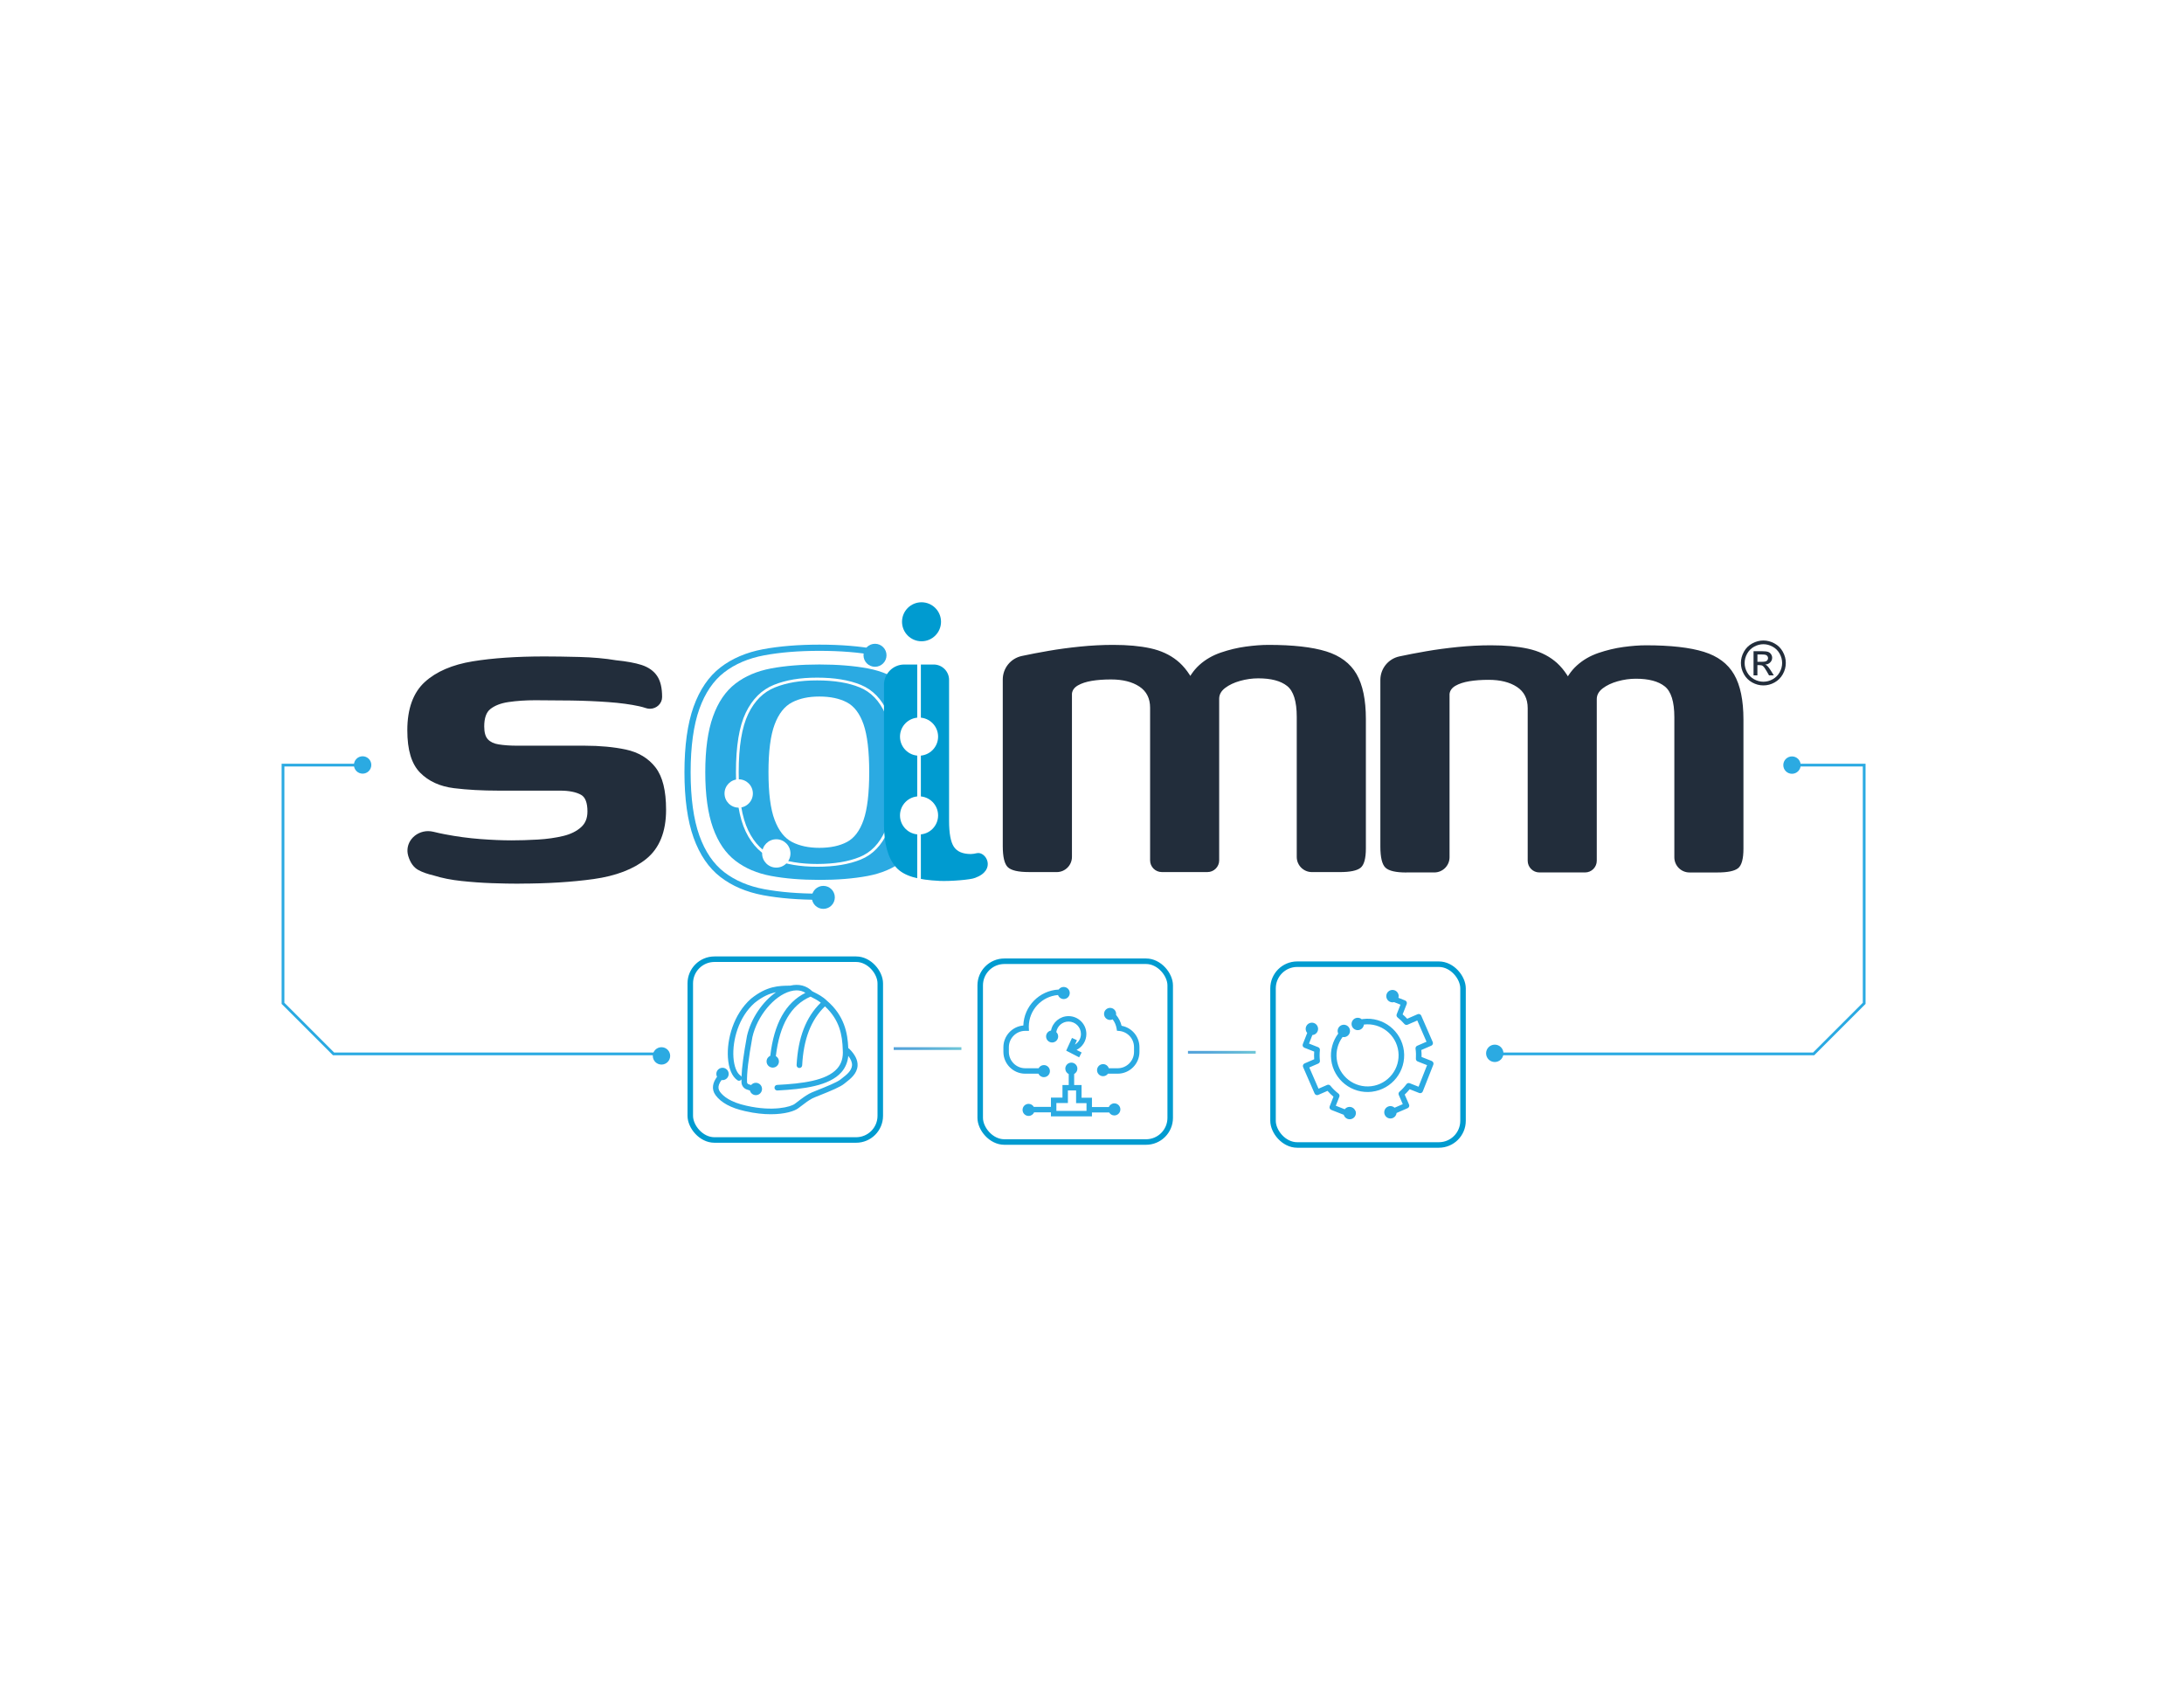 <?xml version="1.0" encoding="UTF-8"?><svg id="Capa_1" xmlns="http://www.w3.org/2000/svg" xmlns:xlink="http://www.w3.org/1999/xlink" viewBox="0 0 792 612"><defs><style>.cls-1{stroke:url(#linear-gradient-2);}.cls-1,.cls-2,.cls-3,.cls-4,.cls-5{fill:none;stroke-miterlimit:10;}.cls-2{stroke:#009bd0;stroke-width:2px;}.cls-3{stroke:url(#linear-gradient);}.cls-4{stroke:#fff;}.cls-5{stroke:#2baae2;}.cls-6{fill:#2baae2;}.cls-6,.cls-7,.cls-8,.cls-9{stroke-width:0px;}.cls-7{fill:#222d3b;}.cls-8{fill:#009bd0;}.cls-9{fill:#fff;}</style><linearGradient id="linear-gradient" x1="324.09" y1="380.21" x2="348.64" y2="380.21" gradientUnits="userSpaceOnUse"><stop offset="0" stop-color="#53a2da"/><stop offset=".32" stop-color="#57a8d9"/><stop offset=".75" stop-color="#64b9d8"/><stop offset=".98" stop-color="#6ec6d8"/></linearGradient><linearGradient id="linear-gradient-2" x1="430.8" y1="381.55" x2="455.36" y2="381.55" xlink:href="#linear-gradient"/></defs><rect class="cls-9" x="-5.65" y="-5.11" width="801.04" height="624.02"/><path class="cls-6" d="M497.52,395.86c-7.27.88-13.9-4.31-14.78-11.58-.41-3.38.52-6.8,2.55-9.52-.1-.21-.17-.43-.2-.68-.15-1.23.73-2.35,1.96-2.5,1.23-.15,2.35.73,2.5,1.96.15,1.23-.73,2.35-1.96,2.5-.24.03-.48,0-.71-.04-1.72,2.32-2.48,5.14-2.13,8.03.75,6.16,6.37,10.57,12.53,9.82,6.16-.75,10.57-6.37,9.82-12.54-.75-6.15-6.35-10.55-12.5-9.82-.1,1.03-.9,1.89-1.96,2.02-1.23.15-2.35-.73-2.5-1.96s.73-2.35,1.96-2.5c.65-.08,1.26.13,1.72.52.17-.03.33-.07.5-.09,7.27-.88,13.9,4.31,14.79,11.58.88,7.27-4.31,13.9-11.58,14.79ZM491.46,402.7c-.49-1.14-1.82-1.66-2.96-1.16-.35.15-.63.39-.85.67l-3.24-1.28,1.28-3.24c.17-.42.03-.9-.32-1.17-1.08-.83-2.06-1.78-2.91-2.84-.29-.35-.77-.47-1.19-.29l-3.12,1.36-3.35-7.7,3.25-1.41c.41-.18.65-.6.6-1.04-.14-1.26-.14-2.56,0-3.85.05-.45-.21-.88-.63-1.05l-3.32-1.31,1.22-3.1c.24-.02.49-.07.72-.17,1.14-.49,1.66-1.82,1.16-2.96-.49-1.14-1.82-1.66-2.96-1.16-1.14.49-1.66,1.82-1.16,2.96.09.21.22.4.37.56l-1.6,4.07c-.1.25-.09.53.01.77s.31.44.56.54l3.56,1.4c-.07.93-.07,1.86,0,2.77l-3.5,1.52c-.51.22-.75.82-.52,1.33l4.16,9.56c.22.51.82.75,1.33.52l3.36-1.46c.66.76,1.38,1.46,2.16,2.1l-1.37,3.49c-.1.25-.09.53.01.77s.31.44.56.54l4.53,1.78c.03.09.05.18.09.27.49,1.14,1.82,1.66,2.96,1.16,1.14-.49,1.66-1.82,1.16-2.96ZM519.19,384.7l-3.68-1.45c.03-.84,0-1.69-.09-2.52l3.62-1.57c.51-.22.75-.82.52-1.33l-4.16-9.56c-.22-.51-.82-.75-1.33-.52l-3.76,1.64c-.52-.56-1.07-1.09-1.66-1.58l1.47-3.74c.1-.25.09-.53-.01-.77-.11-.25-.31-.44-.56-.54l-2.43-.96c.14-.48.13-1.01-.09-1.51-.49-1.14-1.82-1.66-2.96-1.16-1.14.49-1.66,1.82-1.16,2.96.45,1.03,1.57,1.55,2.63,1.27l2.33.92-1.37,3.48c-.16.42-.03.89.32,1.17.89.7,1.72,1.49,2.46,2.35.29.34.76.45,1.17.27l3.51-1.53,3.35,7.7-3.38,1.47c-.42.18-.66.62-.6,1.07.17,1.19.21,2.41.13,3.61-.03.44.23.85.64,1.01l3.41,1.34-3.08,7.82-3.21-1.27c-.43-.17-.91-.03-1.18.34-.75,1.01-1.6,1.93-2.53,2.74-.33.29-.44.76-.26,1.17l1.45,3.34-2.96,1.29c-.63-.58-1.57-.77-2.41-.4-1.14.49-1.66,1.82-1.16,2.96.49,1.14,1.82,1.66,2.96,1.16.77-.33,1.24-1.05,1.33-1.82l3.99-1.73c.51-.22.75-.82.52-1.33l-1.57-3.6c.64-.6,1.24-1.25,1.8-1.94l3.45,1.36c.52.2,1.11-.05,1.31-.57l3.82-9.7c.2-.52-.05-1.11-.57-1.31Z"/><path class="cls-6" d="M390.41,380.69l1.83.94-.9,1.75-4.7-2.42,2.1-4.61,1.79.82-.72,1.58c1.33-.8,2.18-2.24,2.18-3.84,0-2.48-2.02-4.5-4.5-4.5-2.25,0-4.11,1.66-4.44,3.82.42.4.68.96.68,1.58,0,1.21-.98,2.19-2.19,2.19s-2.19-.98-2.19-2.19c0-1.07.77-1.96,1.79-2.15.58-2.97,3.21-5.22,6.35-5.22,3.57,0,6.47,2.9,6.47,6.47,0,2.48-1.39,4.68-3.55,5.77ZM406.29,402.26c0,1.21-.98,2.19-2.19,2.19-.8,0-1.5-.44-1.88-1.08h-6.24v1.41h-14.87v-1.46h-6.1c-.34.77-1.11,1.31-2,1.31-1.21,0-2.19-.98-2.19-2.19s.98-2.19,2.19-2.19c.81,0,1.51.45,1.89,1.1h6.21v-3.37h4.18v-4.55h2.27v-3.98c-.73-.36-1.24-1.1-1.24-1.96,0-1.21.98-2.19,2.19-2.19s2.19.98,2.19,2.19c0,.84-.48,1.56-1.17,1.93v4.01h2.68v4.6h3.77v3.37h6.11c.34-.78,1.11-1.33,2.01-1.33,1.21,0,2.19.98,2.19,2.19ZM394,399.99h-3.77v-4.6h-2.97v4.55h-4.18v2.85h10.93v-2.81ZM385.72,357.86c-.74,0-1.4.37-1.8.94-6.99.35-12.6,6.02-12.82,13.04-4.04.35-7.23,3.75-7.23,7.88v1.68c0,4.36,3.55,7.91,7.91,7.91h4.79c.35.74,1.1,1.26,1.98,1.26,1.21,0,2.19-.98,2.19-2.19s-.98-2.19-2.19-2.19c-.83,0-1.54.47-1.91,1.15h-4.85c-3.27,0-5.94-2.66-5.94-5.94v-1.68c0-3.27,2.66-5.94,5.94-5.94h1.36l-.06-1.24c0-.09-.01-.17-.01-.26,0-6.04,4.67-11.01,10.6-11.49.3.85,1.1,1.46,2.06,1.46,1.21,0,2.19-.98,2.19-2.19s-.98-2.19-2.19-2.19ZM406.73,371.94c-.36-1.5-1.06-2.84-2.01-3.96.02-.11.03-.23.03-.34,0-1.21-.98-2.19-2.19-2.19s-2.19.98-2.19,2.19.98,2.19,2.19,2.19c.33,0,.65-.08.93-.21.73.96,1.24,2.1,1.44,3.36l.12.76.77.07c3.09.27,5.42,2.81,5.42,5.91v1.68c0,3.28-2.66,5.94-5.94,5.94h-3.21c-.29-.87-1.1-1.5-2.07-1.5-1.21,0-2.19.98-2.19,2.19s.98,2.19,2.19,2.19c.73,0,1.37-.36,1.77-.91h3.51c4.36,0,7.91-3.55,7.91-7.91v-1.68c0-3.88-2.74-7.1-6.48-7.78Z"/><path class="cls-6" d="M308,380.3c-.11-.11-.24-.18-.38-.23-.23-5.52-1.43-11.82-7.76-17.24-1.52-1.48-3.17-2.32-4.77-3.13l-.53-.27c-2.13-2.08-4.89-2.78-8.01-2.04-.01,0-.03,0-.04,0h-.01c-4.11.04-8.36.09-14.13,4.71-6.4,5.63-8.83,14.79-8.4,21.37.26,3.97,1.49,6.9,3.47,8.23.17.12.37.17.56.17.32,0,.64-.16.84-.45.02-.03.03-.07.05-.11,0,.38,0,.76,0,1.11.03,1.17.78,2.21,1.87,2.6.4.14.79.27,1.18.39.25.96,1.12,1.68,2.16,1.68,1.24,0,2.24-1,2.24-2.24s-1-2.24-2.24-2.24c-.7,0-1.31.32-1.72.82-.31-.1-.63-.2-.95-.31-.31-.11-.52-.42-.53-.76-.1-3.38.51-8.43,1.95-16.33,1.75-7.63,7.79-14.92,13.74-16.6.8-.22,1.56-.34,2.27-.34,1.18,0,2.26.3,3.21.91-7.16,3.58-11.37,11.11-12.74,22.82-.79.35-1.34,1.13-1.34,2.05,0,1.24,1,2.24,2.24,2.24s2.24-1,2.24-2.24c0-.83-.45-1.54-1.12-1.93,1.36-11.43,5.52-18.53,12.59-21.57l.22.11c1.16.59,2.36,1.2,3.48,2.08-5.37,5.24-8.24,12.66-8.76,22.63-.03.56.4,1.03.96,1.06.02,0,.04,0,.05,0,.53,0,.98-.42,1.01-.96.49-9.51,3.2-16.51,8.26-21.39,5.37,4.96,6.3,10.48,6.46,15.77.2,2.79-.46,5.02-2.03,6.79-3.89,4.41-12.77,5.45-21.78,5.92-.56.03-.98.5-.95,1.06.03.54.47.96,1.01.96.02,0,.04,0,.05,0,9.45-.49,18.8-1.64,23.19-6.6,1.45-1.65,2.29-3.65,2.51-5.94.96,1.22,1.42,2.36,1.36,3.41-.12,1.99-2.05,3.49-3.47,4.58-.25.19-.48.37-.68.54-1.26,1.04-5.44,2.71-8.2,3.81-1.93.77-2.88,1.16-3.28,1.42-.2.13-.36.22-.52.32-.63.37-1.34.78-4.58,3.28-1.47,1.14-7.91,2.89-17.46.72l-.19-.04c-5.76-1.27-8.34-3.42-9.49-5-.59-.81-.71-1.68-.37-2.66.19-.56.53-1.12.93-1.63.11.02.22.03.34.03,1.24,0,2.24-1,2.24-2.24s-1-2.24-2.24-2.24-2.24,1-2.24,2.24c0,.38.1.72.26,1.04-1.53,2.03-2.16,4.43-.54,6.65,1.97,2.71,5.57,4.66,10.68,5.79l.18.04c3.43.78,6.52,1.09,9.18,1.09,5.06,0,8.58-1.11,9.96-2.18,3.13-2.42,3.81-2.82,4.36-3.13.19-.11.37-.22.61-.37.26-.17,1.67-.73,2.92-1.23,3.96-1.58,7.34-2.98,8.74-4.13.18-.15.4-.32.63-.5,1.62-1.26,4.07-3.15,4.24-6.05.12-1.98-.89-4.04-2.99-6.12ZM270.88,375.64c-1.23,6.7-1.86,11.4-1.98,14.82-.07-.17-.18-.32-.34-.43-1.41-.95-2.38-3.45-2.59-6.69-.39-6.09,1.84-14.55,7.69-19.7,2.96-2.37,5.44-3.4,7.75-3.86-4.85,3.37-9.07,9.5-10.53,15.85Z"/><path class="cls-6" d="M297.13,319.04c-6.59,0-12.43-.48-17.52-1.43-5.1-.95-9.41-2.79-12.95-5.53-3.54-2.73-6.24-6.7-8.1-11.9-1.86-5.21-2.8-11.94-2.8-20.19s.93-14.98,2.8-20.19c1.86-5.21,4.56-9.17,8.1-11.9,3.54-2.73,7.86-4.57,12.95-5.53,5.09-.95,10.93-1.43,17.52-1.43s12.58.48,17.61,1.43c5.03.95,9.29,2.79,12.77,5.53,3.48,2.73,6.12,6.7,7.92,11.9,1.8,5.21,2.7,11.94,2.7,20.19s-.9,15.15-2.7,20.29c-1.8,5.14-4.44,9.08-7.92,11.81-3.48,2.73-7.76,4.57-12.86,5.53-5.1.95-10.94,1.43-17.52,1.43M297.13,307.42c3.97,0,7.3-.7,9.97-2.1,2.67-1.4,4.69-4.06,6.06-8,1.36-3.93,2.05-9.72,2.05-17.33s-.69-13.39-2.05-17.33c-1.37-3.93-3.39-6.6-6.06-8-2.67-1.4-6-2.1-9.97-2.1s-7.15.7-9.88,2.1c-2.73,1.4-4.84,4.06-6.33,8-1.49,3.94-2.24,9.71-2.24,17.33s.74,13.4,2.24,17.33c1.49,3.94,3.6,6.6,6.33,8,2.73,1.4,6.03,2.1,9.88,2.1"/><path class="cls-8" d="M334.18,218.38c-3.91,0-7.07,3.17-7.07,7.07s3.16,7.07,7.07,7.07,7.07-3.17,7.07-7.07-3.17-7.07-7.07-7.07Z"/><circle class="cls-9" cx="267.88" cy="287.71" r="5.14"/><circle class="cls-9" cx="281.51" cy="309.45" r="5.14"/><path class="cls-4" d="M296.33,313.77c6.24,0,11.45-.86,15.65-2.58,4.19-1.72,7.36-5,9.5-9.85,2.14-4.85,3.22-11.97,3.22-21.35s-1.08-16.5-3.22-21.35c-2.15-4.85-5.32-8.13-9.5-9.85-4.2-1.72-9.41-2.58-15.65-2.58s-11.21.86-15.5,2.58c-4.29,1.72-7.6,5.01-9.94,9.85-2.34,4.85-3.51,11.96-3.51,21.35s1.17,16.5,3.51,21.35c2.34,4.85,5.65,8.13,9.94,9.85,4.29,1.72,9.46,2.58,15.5,2.58"/><path class="cls-6" d="M297.16,326.26c-7.64,0-14.53-.56-20.46-1.67-6.04-1.13-11.24-3.35-15.45-6.6-4.25-3.27-7.52-8.07-9.74-14.27-2.19-6.12-3.3-14.1-3.3-23.72s1.11-17.6,3.3-23.72c2.22-6.2,5.5-11,9.74-14.27,4.21-3.25,9.41-5.47,15.45-6.6,5.93-1.11,12.82-1.67,20.46-1.67s14.7.56,20.57,1.67l-.42,2.21c-5.73-1.08-12.51-1.63-20.15-1.63s-14.25.55-20.05,1.63c-5.69,1.06-10.57,3.14-14.49,6.17-3.9,3.01-6.93,7.47-9,13.25-2.1,5.87-3.17,13.6-3.17,22.97s1.07,17.1,3.17,22.97c2.07,5.79,5.1,10.25,9,13.25,3.93,3.03,8.81,5.11,14.5,6.17,5.8,1.08,12.54,1.63,20.05,1.63v2.24Z"/><circle class="cls-6" cx="317.31" cy="237.6" r="4.17"/><circle class="cls-6" cx="298.57" cy="325.38" r="4.17"/><path class="cls-8" d="M340.69,319.4c-7.61-.36-12.87-1.66-15.78-4.96-2.9-3.31-4.35-8.53-4.35-15.67v-50.44c0-4.08,3.3-7.38,7.38-7.38h10.65c3.08,0,5.58,2.5,5.58,5.58v51.07c0,4.54.58,7.69,1.74,9.44,1.16,1.75,3.23,2.63,6.19,2.63.63,0,1.44-.16,2.18-.32,3.28-.71,7.21,6.1-.71,8.98h-.04c-1.37.64-8.89,1.27-12.85,1.08"/><circle class="cls-9" cx="333.28" cy="267.1" r="6.91"/><circle class="cls-9" cx="333.28" cy="295.66" r="6.91"/><rect class="cls-9" x="332.62" y="239.55" width="1.32" height="85.22"/><path class="cls-7" d="M188.36,320.42c-2.98,0-6.26-.06-10.02-.19-3.67-.13-7.38-.4-11.01-.79-3.7-.39-7.07-1.06-10.02-1.99-2.33-.55-4.16-1.2-5.6-1.99-1.67-.91-2.89-2.58-3.63-4.98l-.06-.21c-.61-2.1-.16-4.31,1.22-6.06,1.42-1.78,3.66-2.85,6-2.85.64,0,1.28.08,1.91.23,1.37.34,2.79.65,4.21.92,4.3.83,8.59,1.4,12.75,1.72,4.17.32,7.99.48,11.37.48,2.98,0,6.2-.09,9.56-.29,3.31-.19,6.42-.63,9.25-1.31,2.66-.64,4.83-1.72,6.47-3.21,1.53-1.39,2.27-3.24,2.27-5.66,0-3.14-.77-5.17-2.29-6.03-1.79-1.01-4.35-1.53-7.59-1.53h-22.39c-5.93,0-11.35-.3-16.13-.89-5.09-.63-9.22-2.52-12.27-5.61-3.13-3.17-4.65-8.21-4.65-15.41,0-7.77,2.14-13.66,6.36-17.5,4.12-3.75,9.97-6.27,17.38-7.48,7.18-1.17,15.91-1.77,25.95-1.77,3.54,0,7.69.06,12.68.19,4.92.13,9.39.53,13.28,1.19,3.81.38,6.97.96,9.28,1.7,2.55.83,4.46,2.19,5.68,4.03,1.21,1.82,1.79,4.31,1.79,7.61,0,2.34-1.98,4.25-4.42,4.25-.51,0-1.01-.08-1.5-.25-.68-.24-1.47-.45-2.34-.65-3.13-.69-6.89-1.2-11.16-1.51-4.31-.32-8.88-.51-13.56-.58-4.73-.06-9.11-.1-13.02-.1-3.46,0-6.73.22-9.72.66-2.77.41-4.99,1.27-6.6,2.56-1.45,1.17-2.19,3.28-2.19,6.28,0,2.18.45,3.75,1.33,4.67.92.97,2.19,1.57,3.89,1.84,1.96.31,4.22.47,6.72.47h24.44c5.56,0,10.58.47,14.94,1.39,4.62.98,8.26,3.18,10.82,6.51,2.56,3.34,3.81,8.37,3.81,15.36,0,7.94-2.41,13.91-7.15,17.76-4.6,3.73-11.03,6.2-19.09,7.33-7.87,1.1-16.93,1.66-26.94,1.66"/><path class="cls-7" d="M373.09,316.2c-3.83,0-6.37-.58-7.6-1.75-1.23-1.16-1.85-3.73-1.85-7.7v-60.36c0-4.11,2.87-7.67,6.9-8.53l.08-.02c2.88-.62,6.09-1.23,9.66-1.85,3.56-.62,7.36-1.13,11.4-1.54,4.04-.41,8.04-.62,12.02-.62,5.2,0,9.69.41,13.46,1.23,3.76.82,6.98,2.29,9.65,4.42,2.67,2.12,4.96,5.24,6.88,9.35h-3.9c1.23-3.15,2.94-5.72,5.13-7.7,2.19-1.98,4.79-3.49,7.81-4.52,3.01-1.03,6.02-1.75,9.04-2.16,3.01-.41,5.75-.62,8.22-.62,8.9,0,15.88.79,20.95,2.36,5.06,1.58,8.73,4.32,10.99,8.22,2.26,3.9,3.39,9.35,3.39,16.33v46.84c0,3.7-.65,6.06-1.95,7.09-1.3,1.03-3.8,1.54-7.5,1.54h-10.13c-3.03,0-5.49-2.46-5.49-5.49v-50.8c0-5.61-1.17-9.35-3.49-11.19-2.33-1.85-5.82-2.77-10.47-2.77-2.19,0-4.39.31-6.57.92-2.19.62-4,1.47-5.44,2.57-1.44,1.1-2.16,2.4-2.16,3.9v58.61c0,2.34-1.9,4.24-4.24,4.24h-16.57c-2.34,0-4.24-1.9-4.24-4.24v-55.33c0-3.42-1.3-5.99-3.9-7.7-2.6-1.71-6.03-2.57-10.27-2.57-2.6,0-4.93.17-6.98.51-2.05.34-3.73.9-5.03,1.65-1.3.75-2.02,1.75-2.16,2.98v59.19c0,3.05-2.47,5.52-5.52,5.52h-10.09Z"/><path class="cls-7" d="M510.02,316.36c-3.83,0-6.37-.58-7.6-1.75-1.23-1.16-1.85-3.73-1.85-7.7v-60.36c0-4.12,2.87-7.67,6.9-8.54l.09-.02c2.87-.62,6.09-1.23,9.65-1.85,3.56-.62,7.36-1.13,11.4-1.54,4.04-.41,8.04-.62,12.02-.62,5.2,0,9.69.41,13.45,1.23,3.76.82,6.99,2.29,9.65,4.42,2.67,2.12,4.96,5.24,6.88,9.35h-3.9c1.23-3.15,2.94-5.72,5.14-7.7,2.19-1.98,4.79-3.49,7.8-4.52,3.01-1.02,6.03-1.75,9.04-2.16,3.01-.41,5.75-.62,8.22-.62,8.9,0,15.88.79,20.95,2.36,5.07,1.57,8.73,4.31,10.99,8.22,2.26,3.9,3.39,9.34,3.39,16.33v46.83c0,3.7-.65,6.06-1.95,7.09-1.3,1.03-3.8,1.54-7.5,1.54h-10.12c-3.03,0-5.49-2.46-5.49-5.49v-50.8c0-5.61-1.16-9.35-3.49-11.19-2.33-1.85-5.82-2.77-10.47-2.77-2.19,0-4.39.31-6.57.92-2.19.62-4,1.47-5.44,2.57-1.44,1.1-2.16,2.4-2.16,3.9v58.61c0,2.34-1.9,4.24-4.24,4.24h-16.57c-2.34,0-4.24-1.9-4.24-4.24v-55.33c0-3.42-1.3-5.99-3.9-7.7-2.6-1.71-6.03-2.57-10.27-2.57-2.6,0-4.93.17-6.98.51-2.05.34-3.73.89-5.03,1.64-1.3.75-2.02,1.75-2.16,2.98v59.19c0,3.05-2.47,5.52-5.52,5.52h-10.09Z"/><path class="cls-7" d="M639.47,232.24c1.37,0,2.7.35,4,1.05,1.3.7,2.32,1.71,3.04,3.01.73,1.31,1.09,2.67,1.09,4.09s-.36,2.75-1.07,4.05c-.72,1.29-1.72,2.3-3.01,3.02-1.29.72-2.64,1.07-4.05,1.07s-2.76-.36-4.05-1.07c-1.29-.72-2.3-1.72-3.02-3.02-.72-1.3-1.08-2.65-1.08-4.05s.36-2.78,1.09-4.09c.73-1.31,1.75-2.31,3.05-3.01,1.3-.7,2.64-1.05,4.01-1.05M639.47,233.59c-1.14,0-2.26.29-3.34.88-1.08.59-1.93,1.43-2.54,2.52-.61,1.09-.92,2.23-.92,3.41s.3,2.3.9,3.37c.6,1.08,1.44,1.92,2.52,2.52,1.08.6,2.21.9,3.38.9s2.3-.3,3.38-.9c1.08-.6,1.92-1.44,2.52-2.52.6-1.07.9-2.2.9-3.37s-.3-2.31-.91-3.41c-.61-1.09-1.46-1.93-2.54-2.52-1.09-.59-2.2-.88-3.34-.88M635.9,244.89v-8.77h3.01c1.03,0,1.77.08,2.23.24.46.16.83.44,1.1.85.27.4.41.83.41,1.29,0,.64-.23,1.2-.69,1.67-.46.48-1.06.74-1.82.8.31.13.56.28.74.46.35.34.79.93,1.3,1.74l1.07,1.72h-1.73l-.78-1.38c-.61-1.08-1.1-1.77-1.48-2.04-.26-.2-.64-.3-1.13-.3h-.83v3.72h-1.41ZM637.31,239.96h1.72c.82,0,1.38-.12,1.68-.37.3-.25.45-.57.45-.97,0-.26-.07-.49-.22-.7-.14-.2-.34-.36-.6-.46-.25-.1-.73-.15-1.42-.15h-1.61v2.65Z"/><rect class="cls-2" x="250.32" y="347.8" width="68.9" height="65.55" rx="8.76" ry="8.76"/><rect class="cls-2" x="355.46" y="348.54" width="68.9" height="65.55" rx="8.76" ry="8.76"/><rect class="cls-2" x="461.65" y="349.61" width="68.9" height="65.55" rx="8.76" ry="8.76"/><path class="cls-5" d="M128.81,277.42h-26.18v86.39l18.32,18.32h116.79"/><path class="cls-5" d="M649.84,277.42h26.18v86.39c-7.15,7.15-11.17,11.17-18.32,18.32h-116.79"/><circle class="cls-6" cx="131.5" cy="277.37" r="3.15"/><circle class="cls-6" cx="239.88" cy="382.86" r="3.15"/><circle class="cls-6" cx="542.06" cy="381.93" r="3.15"/><circle class="cls-6" cx="649.84" cy="277.42" r="3.15"/><line class="cls-3" x1="324.09" y1="380.21" x2="348.64" y2="380.21"/><line class="cls-1" x1="430.8" y1="381.55" x2="455.36" y2="381.55"/></svg>